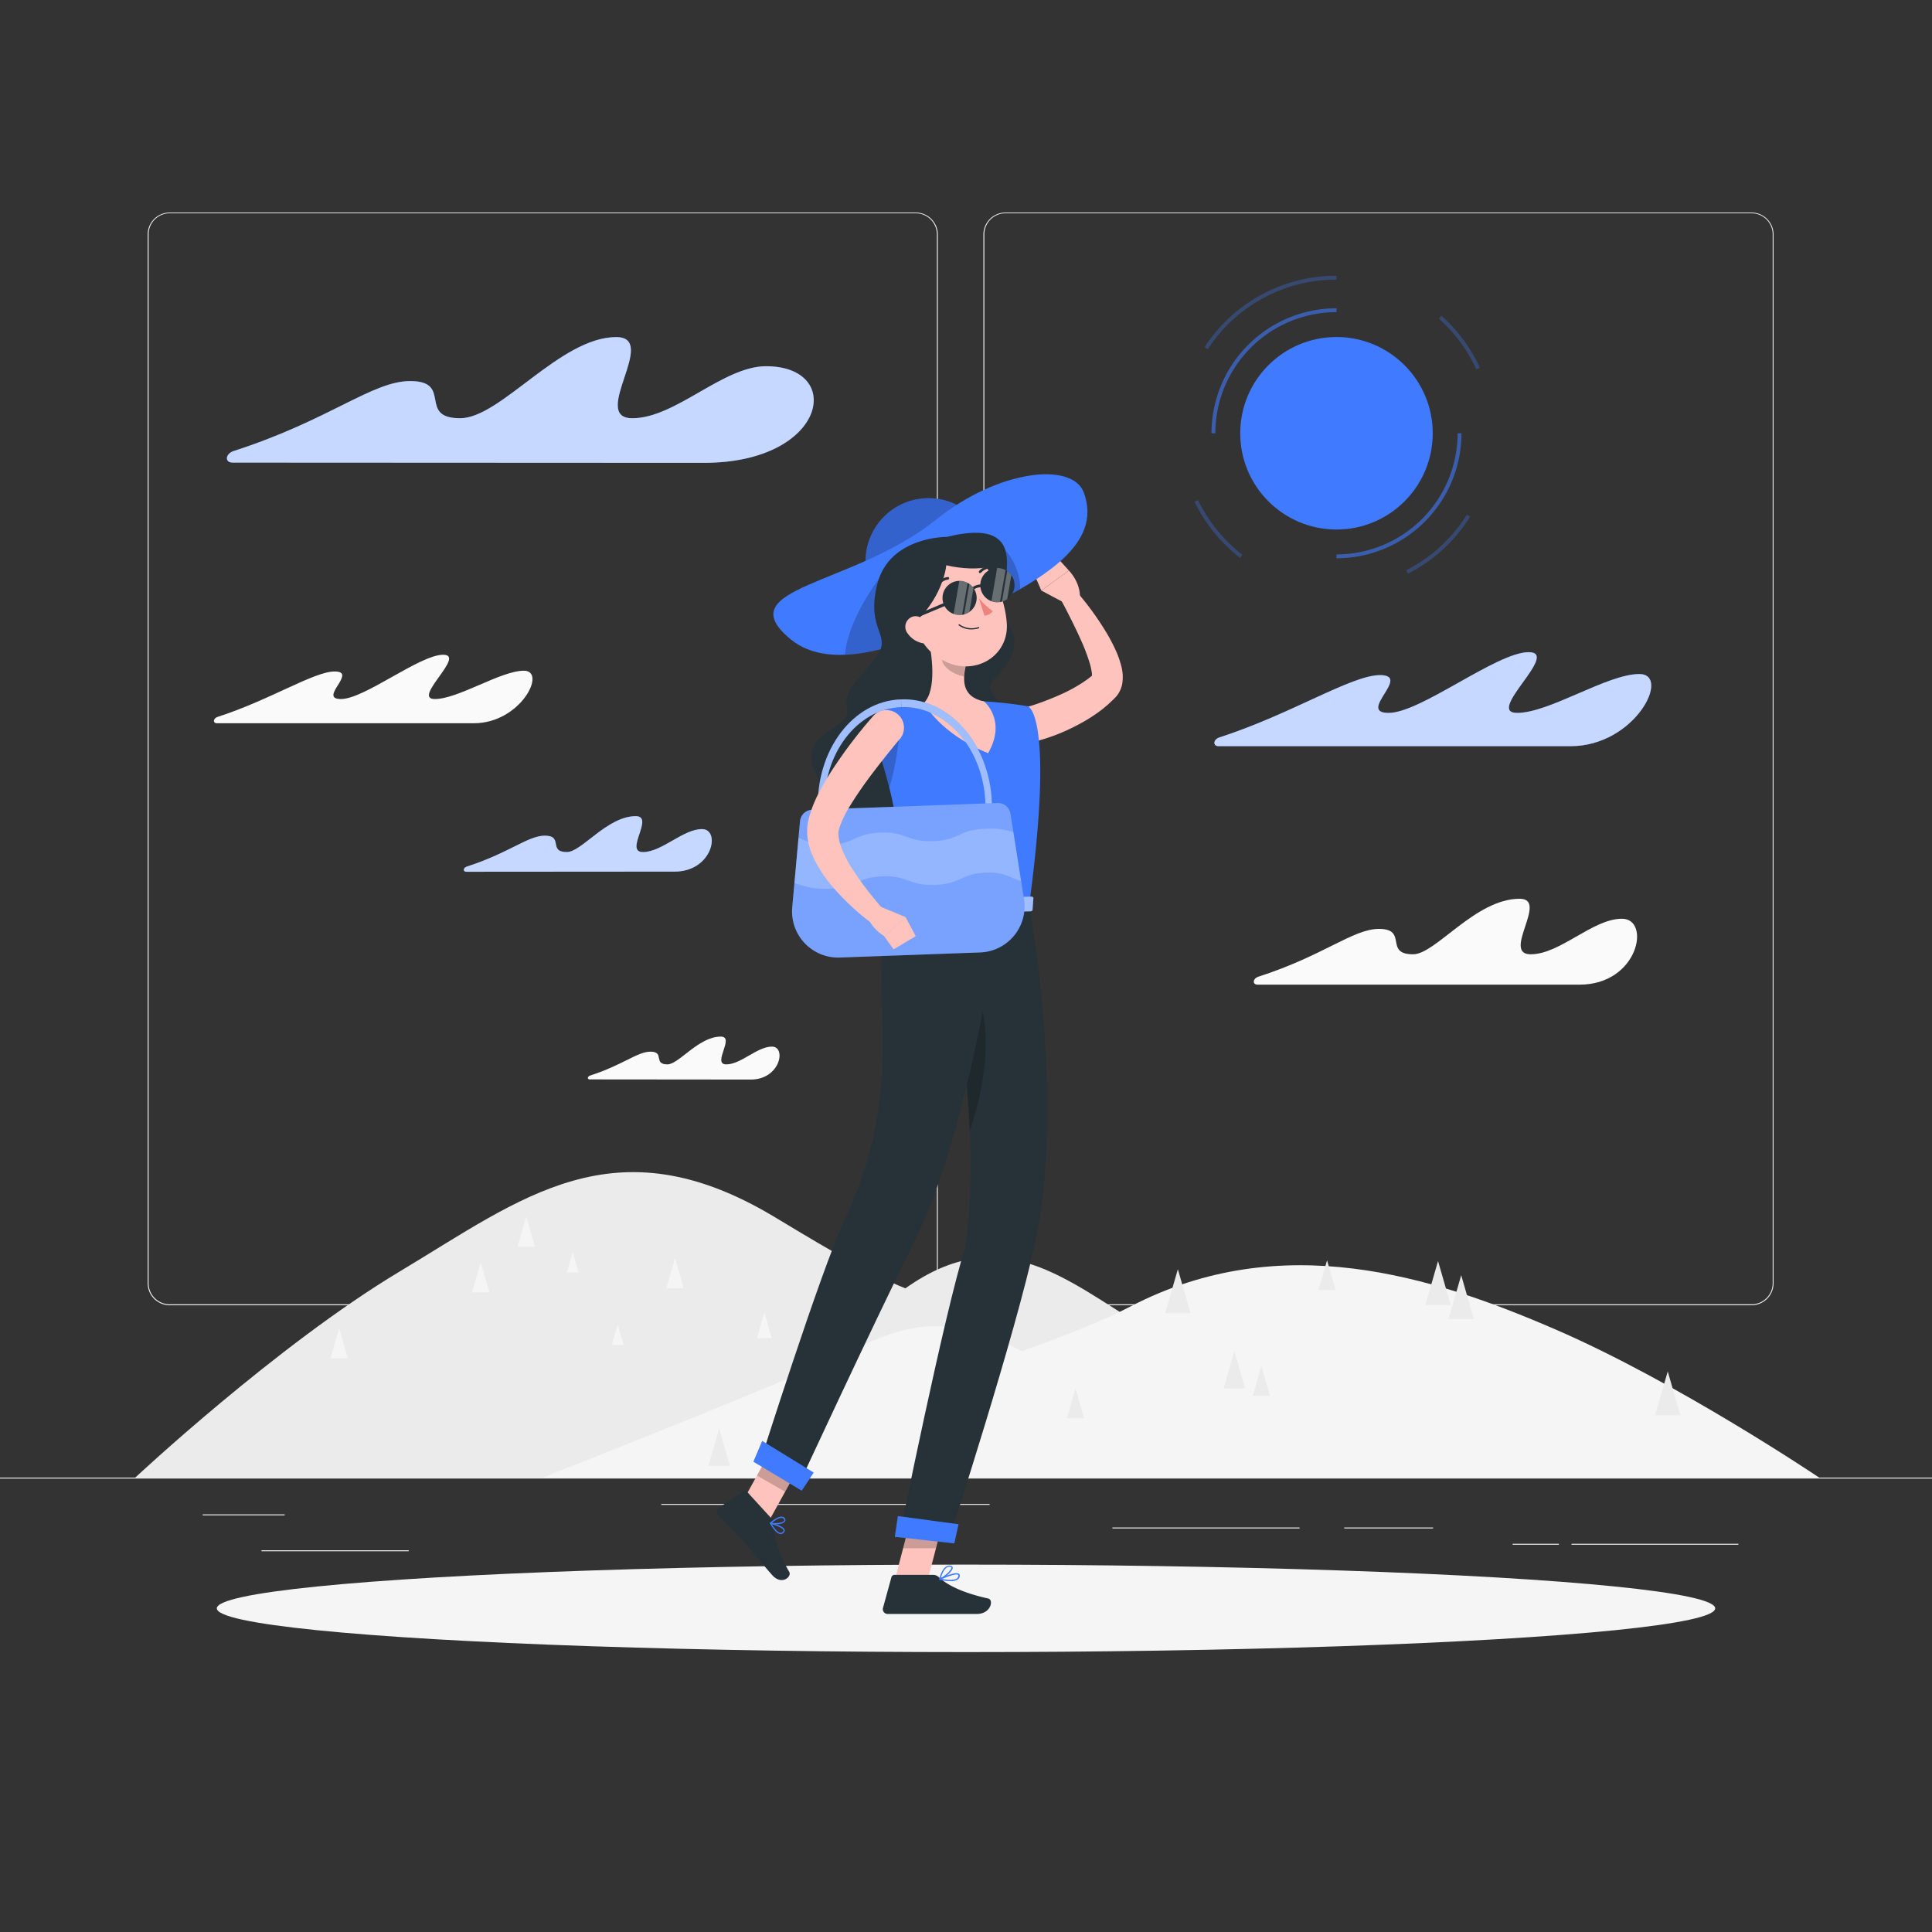 
<svg class="animated" id="freepik_stories-sunny-day" xmlns="http://www.w3.org/2000/svg" viewBox="0 0 500 500" version="1.1" xmlns:xlink="http://www.w3.org/1999/xlink" xmlns:svgjs="http://svgjs.com/svgjs"><rect x="0" y="0" width="500" height="500" fill="#333333" stroke="none"/><g id="freepik--background-complete--inject-92" class="animable" style="transform-origin: 250px 228.23px;"><rect y="382.4" width="500" height="0.25" style="fill: rgb(235, 235, 235); transform-origin: 250px 382.525px;" id="el0nlo0cvmfqto" class="animable"></rect><rect x="52.46" y="391.92" width="21.21" height="0.25" style="fill: rgb(235, 235, 235); transform-origin: 63.065px 392.045px;" id="el5leb92tmr15" class="animable"></rect><rect x="171.14" y="389.21" width="84.97" height="0.25" style="fill: rgb(235, 235, 235); transform-origin: 213.625px 389.335px;" id="elhksc1cmwy7v" class="animable"></rect><rect x="67.67" y="401.21" width="38.11" height="0.25" style="fill: rgb(235, 235, 235); transform-origin: 86.725px 401.335px;" id="eljkd9yi4kqib" class="animable"></rect><rect x="406.71" y="399.53" width="43.19" height="0.25" style="fill: rgb(235, 235, 235); transform-origin: 428.305px 399.655px;" id="ellddvi9waes" class="animable"></rect><rect x="391.47" y="399.53" width="11.97" height="0.25" style="fill: rgb(235, 235, 235); transform-origin: 397.455px 399.655px;" id="elwhefqpsracn" class="animable"></rect><rect x="347.89" y="395.31" width="23" height="0.25" style="fill: rgb(235, 235, 235); transform-origin: 359.39px 395.435px;" id="elcxndhicuvph" class="animable"></rect><rect x="287.89" y="395.31" width="48.44" height="0.25" style="fill: rgb(235, 235, 235); transform-origin: 312.11px 395.435px;" id="eli9lxoz5qxpk" class="animable"></rect><path d="M237,337.8H43.91a5.71,5.71,0,0,1-5.7-5.71V60.66A5.71,5.71,0,0,1,43.91,55H237a5.71,5.71,0,0,1,5.71,5.71V332.09A5.71,5.71,0,0,1,237,337.8ZM43.91,55.2a5.46,5.46,0,0,0-5.45,5.46V332.09a5.46,5.46,0,0,0,5.45,5.46H237a5.47,5.47,0,0,0,5.46-5.46V60.66A5.47,5.47,0,0,0,237,55.2Z" style="fill: rgb(235, 235, 235); transform-origin: 140.46px 196.4px;" id="elntiuk1leqc" class="animable"></path><path d="M453.31,337.8H260.21a5.72,5.72,0,0,1-5.71-5.71V60.66A5.72,5.72,0,0,1,260.21,55h193.1A5.71,5.71,0,0,1,459,60.66V332.09A5.71,5.71,0,0,1,453.31,337.8ZM260.21,55.2a5.47,5.47,0,0,0-5.46,5.46V332.09a5.47,5.47,0,0,0,5.46,5.46h193.1a5.47,5.47,0,0,0,5.46-5.46V60.66a5.47,5.47,0,0,0-5.46-5.46Z" style="fill: rgb(235, 235, 235); transform-origin: 356.75px 196.4px;" id="eleoru692kgbm" class="animable"></path><path d="M296.32,343.58c-20.52-12.3-37.07-27.9-62-10.16-10.3-4-26.56-14.11-34.16-18.64-41.14-24.55-65-4.73-96.75,14.3S35,382.4,35,382.4H365.31S317,356,296.32,343.58Z" style="fill: rgb(235, 235, 235); transform-origin: 200.155px 342.874px;" id="eli4topc28f9k" class="animable"></path><path d="M209.45,354.44c20.52-8.86,30-17.55,55-4.77,11.22-3.95,21.09-7.9,28.27-11.63,38.87-20.17,77.95-7.76,109.68,5.95S470.8,382.4,470.8,382.4H140.46S188.8,363.35,209.45,354.44Z" style="fill: rgb(245, 245, 245); transform-origin: 305.63px 354.922px;" id="el0n486buxbnlb" class="animable"></path><path d="M122.59,187.18c12.2,0,19-13.6,13-13.6s-17,7.33-23.06,7.33,8.23-11.46,2.16-11.46-20.37,11.46-26.44,11.46,4.43-7.13-1.64-7.13c-5.36,0-16.75,7.39-30.29,11.75-1.19.38-1.31,1.65-.15,1.65Z" style="fill: rgb(250, 250, 250); transform-origin: 96.583px 178.315px;" id="el9vkkp8b26uj" class="animable"></path><path d="M408.76,254.83c15.3,0,18.58-17.06,11-17.06s-16,9.2-23.62,9.2,4.76-14.37-2.85-14.37c-11.47,0-21.73,14.37-27.58,14.37-7.61,0-1.22-6.57-8.83-6.57-6.72,0-14.22,6.89-31.19,12.36-1.5.48-1.65,2.07-.2,2.07Z" style="fill: rgb(250, 250, 250); transform-origin: 374.08px 243.715px;" id="el3pabwcwavef" class="animable"></path><path d="M194.29,279.39c7.65,0,9.29-8.53,5.48-8.53s-8,4.6-11.81,4.6,2.38-7.19-1.43-7.19c-5.73,0-10.86,7.19-13.79,7.19-3.8,0-.61-3.29-4.41-3.29-3.36,0-7.11,3.44-15.6,6.18-.74.24-.82,1-.1,1Z" style="fill: rgb(250, 250, 250); transform-origin: 176.937px 273.83px;" id="el5id01o6649" class="animable"></path><polygon points="186.12 369.68 183.33 379.35 188.91 379.35 186.12 369.68" style="fill: rgb(235, 235, 235); transform-origin: 186.12px 374.515px;" id="elcsc5ki319ig" class="animable"></polygon><polygon points="278.33 359.33 276.11 367.04 280.56 367.04 278.33 359.33" style="fill: rgb(235, 235, 235); transform-origin: 278.335px 363.185px;" id="elzzix0afnueh" class="animable"></polygon><polygon points="372.16 326.36 368.88 337.72 375.44 337.72 372.16 326.36" style="fill: rgb(235, 235, 235); transform-origin: 372.16px 332.04px;" id="el0ov69uthh6gh" class="animable"></polygon><polygon points="431.61 354.92 428.33 366.29 434.89 366.29 431.61 354.92" style="fill: rgb(235, 235, 235); transform-origin: 431.61px 360.605px;" id="elkuo25rk33qp" class="animable"></polygon><polygon points="378.16 330.02 374.88 341.39 381.44 341.39 378.16 330.02" style="fill: rgb(235, 235, 235); transform-origin: 378.16px 335.705px;" id="elm45p6esz7j" class="animable"></polygon><polygon points="319.45 349.67 316.66 359.33 322.24 359.33 319.45 349.67" style="fill: rgb(235, 235, 235); transform-origin: 319.45px 354.5px;" id="elu0f493ik2a9" class="animable"></polygon><polygon points="326.44 353.52 324.22 361.22 328.67 361.22 326.44 353.52" style="fill: rgb(235, 235, 235); transform-origin: 326.445px 357.37px;" id="eln6cd62jw7ho" class="animable"></polygon><polygon points="343.44 326.17 341.22 333.87 345.67 333.87 343.44 326.17" style="fill: rgb(235, 235, 235); transform-origin: 343.445px 330.02px;" id="el984z4t3i0cr" class="animable"></polygon><polygon points="304.83 328.47 301.55 339.83 308.11 339.83 304.83 328.47" style="fill: rgb(235, 235, 235); transform-origin: 304.83px 334.15px;" id="eluhlhu4pme7i" class="animable"></polygon><polygon points="136.19 314.84 138.44 322.63 133.94 322.63 136.19 314.84" style="fill: rgb(245, 245, 245); transform-origin: 136.19px 318.735px;" id="el46m0gfsmw94" class="animable"></polygon><polygon points="87.77 343.76 90.02 351.55 85.52 351.55 87.77 343.76" style="fill: rgb(245, 245, 245); transform-origin: 87.77px 347.655px;" id="elomavtdrorfq" class="animable"></polygon><polygon points="124.41 326.69 126.66 334.48 122.16 334.48 124.41 326.69" style="fill: rgb(245, 245, 245); transform-origin: 124.41px 330.585px;" id="elhpnpg18xi8r" class="animable"></polygon><polygon points="197.82 339.69 199.73 346.32 195.9 346.32 197.82 339.69" style="fill: rgb(245, 245, 245); transform-origin: 197.815px 343.005px;" id="eluw6bwmlfq8q" class="animable"></polygon><polygon points="159.87 342.8 161.39 348.08 158.34 348.08 159.87 342.8" style="fill: rgb(245, 245, 245); transform-origin: 159.865px 345.44px;" id="el0jscuqcypusf" class="animable"></polygon><polygon points="148.21 324.05 149.74 329.33 146.69 329.33 148.21 324.05" style="fill: rgb(245, 245, 245); transform-origin: 148.215px 326.69px;" id="elsubyz5wbnhd" class="animable"></polygon><polygon points="174.69 325.62 176.94 333.41 172.44 333.41 174.69 325.62" style="fill: rgb(245, 245, 245); transform-origin: 174.69px 329.515px;" id="el5m7cjs862a" class="animable"></polygon></g><g id="freepik--Shadow--inject-92" class="animable" style="transform-origin: 250px 416.24px;"><ellipse id="freepik--path--inject-92" cx="250" cy="416.24" rx="193.89" ry="11.32" style="fill: rgb(245, 245, 245); transform-origin: 250px 416.24px;" class="animable"></ellipse></g><g id="freepik--sun-and-clouds--inject-92" class="animable" style="transform-origin: 243.033px 148.485px;"><circle cx="345.88" cy="112.13" r="24.91" style="fill: rgb(64, 123, 255); transform-origin: 345.88px 112.13px;" id="elz7lkhy667l" class="animable"></circle><g id="el5rr8oaqtikt"><path d="M382.07,95.6a39.69,39.69,0,0,0-9.7-13.14l.67-.74A40.59,40.59,0,0,1,383,95.19Z" style="fill: rgb(64, 123, 255); opacity: 0.3; transform-origin: 377.685px 88.66px;" class="animable"></path></g><g id="el7wivoj01xt"><path d="M312.58,90.38l-.84-.55a40.68,40.68,0,0,1,34.14-18.47v1A39.66,39.66,0,0,0,312.58,90.38Z" style="fill: rgb(64, 123, 255); opacity: 0.3; transform-origin: 328.81px 80.87px;" class="animable"></path></g><g id="elo91rwpw104r"><path d="M320.93,144.38a41.18,41.18,0,0,1-11.78-14.52l.9-.44a40.21,40.21,0,0,0,11.49,14.17Z" style="fill: rgb(64, 123, 255); opacity: 0.3; transform-origin: 315.345px 136.9px;" class="animable"></path></g><g id="el6r8rvuhien7"><path d="M364.38,148.47l-.46-.89a39.87,39.87,0,0,0,15.71-14.39l.84.53A40.81,40.81,0,0,1,364.38,148.47Z" style="fill: rgb(64, 123, 255); opacity: 0.3; transform-origin: 372.195px 140.83px;" class="animable"></path></g><g id="elxstq5ikde7"><path d="M314.53,112.13h-1a32.38,32.38,0,0,1,32.35-32.35v1A31.38,31.38,0,0,0,314.53,112.13Z" style="fill: rgb(64, 123, 255); opacity: 0.6; transform-origin: 329.705px 95.955px;" class="animable"></path></g><g id="el64v284ms5d"><path d="M345.88,144.48v-1a31.38,31.38,0,0,0,31.35-31.35h1A32.38,32.38,0,0,1,345.88,144.48Z" style="fill: rgb(64, 123, 255); opacity: 0.6; transform-origin: 362.055px 128.305px;" class="animable"></path></g><path d="M182.2,119.78c31.74,0,36.54-25,16.05-25-11.14,0-23.44,13.46-34.59,13.46s7-21-4.18-21c-14.49,0-29.95,21-40.38,21-11.15,0-1.79-9.62-12.94-9.62-9.84,0-20.82,10.09-45.68,18.1-2.18.7-2.4,3-.29,3Z" style="fill: rgb(64, 123, 255); transform-origin: 134.657px 103.51px;" id="elm4udmh9l5b" class="animable"></path><g id="elyiu7jnvafrd"><path d="M182.2,119.78c31.74,0,36.54-25,16.05-25-11.14,0-23.44,13.46-34.59,13.46s7-21-4.18-21c-14.49,0-29.95,21-40.38,21-11.15,0-1.79-9.62-12.94-9.62-9.84,0-20.82,10.09-45.68,18.1-2.18.7-2.4,3-.29,3Z" style="fill: rgb(255, 255, 255); opacity: 0.7; transform-origin: 134.657px 103.51px;" class="animable"></path></g><path d="M406.47,193.11c16.74,0,26.11-18.67,17.79-18.67S401,184.5,392.63,184.5s11.29-15.72,3-15.72-27.93,15.72-36.25,15.72,6.07-9.78-2.25-9.78c-7.36,0-23,10.13-41.54,16.12-1.63.52-1.79,2.27-.21,2.27Z" style="fill: rgb(64, 123, 255); transform-origin: 370.811px 180.945px;" id="el8p2xi93ofhy" class="animable"></path><g id="elwurdp7vldcn"><path d="M406.47,193.11c16.74,0,26.11-18.67,17.79-18.67S401,184.5,392.63,184.5s11.29-15.72,3-15.72-27.93,15.72-36.25,15.72,6.07-9.78-2.25-9.78c-7.36,0-23,10.13-41.54,16.12-1.63.52-1.79,2.27-.21,2.27Z" style="fill: rgb(255, 255, 255); opacity: 0.7; transform-origin: 370.811px 180.945px;" class="animable"></path></g><path d="M174.57,225.57c9.9,0,12-11,7.1-11s-10.36,5.94-15.28,5.94,3.08-9.29-1.85-9.29c-7.42,0-14,9.29-17.83,9.29-4.92,0-.79-4.24-5.71-4.24-4.35,0-9.2,4.45-20.18,8-1,.31-1.06,1.34-.13,1.34Z" style="fill: rgb(64, 123, 255); transform-origin: 152.119px 218.415px;" id="elf1lf0hjo98q" class="animable"></path><g id="el4134ehg2uh8"><path d="M174.57,225.57c9.9,0,12-11,7.1-11s-10.36,5.94-15.28,5.94,3.08-9.29-1.85-9.29c-7.42,0-14,9.29-17.83,9.29-4.92,0-.79-4.24-5.71-4.24-4.35,0-9.2,4.45-20.18,8-1,.31-1.06,1.34-.13,1.34Z" style="fill: rgb(255, 255, 255); opacity: 0.7; transform-origin: 152.119px 218.415px;" class="animable"></path></g></g><g id="freepik--Character--inject-92" class="animable animator-active" style="transform-origin: 238.069px 270.216px;"><path d="M264.53,183.35l1.25-.37,1.35-.41c.9-.28,1.79-.6,2.68-.92q2.69-1,5.21-2.15a40.21,40.21,0,0,0,4.81-2.62c.39-.23.73-.5,1.1-.74a10.59,10.59,0,0,0,1.05-.78l.51-.4c.15-.11.44-.38.22-.13s-.22.48-.19.46a3.4,3.4,0,0,0,0-1.45,16.17,16.17,0,0,0-.57-2.43,47.07,47.07,0,0,0-2-5.3c-1.58-3.56-3.41-7.2-5.28-10.71l3.68-2.61A76.53,76.53,0,0,1,285.9,163a46.62,46.62,0,0,1,3.09,5.84,24.73,24.73,0,0,1,1.17,3.44,11.06,11.06,0,0,1,.28,4.64,7.18,7.18,0,0,1-1.46,3.22,12.12,12.12,0,0,1-.89.92l-.64.61a15.9,15.9,0,0,1-1.31,1.17c-.45.37-.89.77-1.36,1.09a41.05,41.05,0,0,1-5.74,3.61,50.17,50.17,0,0,1-6,2.73c-1,.38-2.06.74-3.11,1.06s-2.06.62-3.29.9Z" style="fill: rgb(255, 195, 189); transform-origin: 277.548px 172.51px;" id="elw8unkbo1io8" class="animable"></path><path d="M276.16,156.37l-6.66-3.53,7.12-5.2s3.65,3.58,2.73,8.37Z" style="fill: rgb(255, 195, 189); transform-origin: 274.499px 152.005px;" id="el3yfeyy9mzab" class="animable"></path><polygon points="266.54 146.03 272.55 143.15 276.62 147.64 269.5 152.84 266.54 146.03" style="fill: rgb(255, 195, 189); transform-origin: 271.58px 147.995px;" id="elf5904eh0wk" class="animable"></polygon><polygon points="231.48 409.3 239.78 410.09 244.84 390.68 236.54 389.88 231.48 409.3" style="fill: rgb(255, 195, 189); transform-origin: 238.16px 399.985px;" id="elc0tnwcbpl37" class="animable"></polygon><polygon points="191.3 390.2 198.59 394.38 208.1 377.18 200.81 373 191.3 390.2" style="fill: rgb(255, 195, 189); transform-origin: 199.7px 383.69px;" id="el5jni9b1wn2w" class="animable"></polygon><path d="M199.67,393l-6.4-7a.66.66,0,0,0-.88-.11l-6.27,4.26a1.36,1.36,0,0,0-.2,2c2.28,2.41,3.49,3.45,6.31,6.53,1.73,1.9,5.27,6.34,7.66,9s5.11.4,4.35-.91c-3.41-5.84-3.89-9.44-4-12.34A2.28,2.28,0,0,0,199.67,393Z" style="fill: rgb(38, 50, 56); transform-origin: 194.971px 397.344px;" id="elzogmg2ohs7d" class="animable"></path><path d="M241.49,407.57h-10a.84.84,0,0,0-.79.61l-2.18,7.93a1.24,1.24,0,0,0,1.22,1.58c3.53,0,5.21,0,9.61,0h13.46c3.66,0,4.43-3.7,2.92-4-6.79-1.5-10.71-3.57-12.8-5.55A2.1,2.1,0,0,0,241.49,407.57Z" style="fill: rgb(38, 50, 56); transform-origin: 242.466px 412.63px;" id="elp4m36iijqw" class="animable"></path><g id="elhedtueo23jb"><polygon points="244.83 390.69 242.23 400.69 233.72 400.69 236.53 389.89 244.83 390.69" style="opacity: 0.2; transform-origin: 239.275px 395.29px;" class="animable"></polygon></g><g id="el62f61rznunx"><polygon points="200.81 373 208.1 377.19 203.19 386.05 195.9 381.87 200.81 373" style="opacity: 0.2; transform-origin: 202px 379.525px;" class="animable"></polygon></g><circle cx="240.31" cy="145.23" r="16.31" style="fill: rgb(64, 123, 255); transform-origin: 240.31px 145.23px;" id="elxnyfatwa23e" class="animable"></circle><g id="el9k21818jdyi"><circle cx="240.31" cy="145.23" r="16.31" style="opacity: 0.2; transform-origin: 240.31px 145.23px;" class="animable"></circle></g><path d="M247.71,160.63c-13,5.9-32.34,13.82-43.22,4.72-16.13-13.49,16.3-13.59,37.83-30.91,16.2-13,35.26-14.94,38.18-6.94C285.29,140.61,271.15,150,247.71,160.63Z" style="fill: rgb(64, 123, 255); transform-origin: 240.788px 146.112px;" id="elde5arb5rzp" class="animable"></path><g id="elkgys5kmlnhj"><path d="M256.46,139.84c-6-1.85-23.68,4.1-23.68,4.1-3.08,1.93-13.34,15.34-14.1,25.51,9.67-.39,20.66-5,29-8.82,6.14-2.78,11.65-5.48,16.34-8.19C264.15,147.42,260.77,141.17,256.46,139.84Z" style="opacity: 0.2; transform-origin: 241.352px 154.467px;" class="animable"></path></g><path d="M245.07,138.94s-14.85-.15-18,12.13,4.06,13.1-.33,19-8.61,8.44-7.5,13.33-10.19,5.83-9.17,13.07c3.22,22.77,53.66,16.26,54.14-.08s-12.08-15.44-6.64-20.88,6.72-10.78,2.39-14.83S271,132.61,245.07,138.94Z" style="fill: rgb(38, 50, 56); transform-origin: 237.114px 174.541px;" id="elpv49xqzqoqf" class="animable"></path><path d="M266,182.78s7,1.76.35,51.51l-34.27,1c2.22-17.05-.67-29.05-6.09-45.38a5.42,5.42,0,0,1,4.4-6.83c2.5-.44,5.55-.89,8.65-1.13a109.09,109.09,0,0,1,15.56-.44A105.58,105.58,0,0,1,266,182.78Z" style="fill: rgb(64, 123, 255); transform-origin: 247.502px 208.349px;" id="elybt8zilcsfa" class="animable"></path><g id="elejwbtpeh1lv"><path d="M232.75,189.06,227,192.94c1.23,3.81,2.3,7.4,3.18,10.91C231.82,198.58,232.86,190.78,232.75,189.06Z" style="opacity: 0.2; transform-origin: 229.879px 196.455px;" class="animable"></path></g><path d="M240.11,164.36c1.12,5,2.36,14.13-1,17.57,0,0,3.94,7.79,16.61,13,4.9-8.56-1.05-13.4-1.05-13.4-5.62-1.18-5.6-5.32-4.74-9.24Z" style="fill: rgb(255, 195, 189); transform-origin: 248.383px 179.645px;" id="el75uh87fbpsl" class="animable"></path><g id="ellax36gye5f"><path d="M244.1,167.58l5.79,4.66a15.92,15.92,0,0,0-.4,2.78c-2.14-.25-5.41-2.07-5.7-4.29A8.77,8.77,0,0,1,244.1,167.58Z" style="opacity: 0.2; transform-origin: 246.825px 171.3px;" class="animable"></path></g><path d="M234.76,157c3,7.81,4.15,11.18,9.48,14,8,4.22,16.95-1.21,16.31-9.77-.57-7.71-5.44-19.19-14.25-19.87A11.44,11.44,0,0,0,234.76,157Z" style="fill: rgb(255, 195, 189); transform-origin: 247.265px 156.892px;" id="elkpi763kyy0o" class="animable"></path><path d="M244.94,143.69c.62,5.42-3.61,13.75-8.27,17.31.17,4.72-8.23.65-6.89-7.06S243.88,134.42,244.94,143.69Z" style="fill: rgb(38, 50, 56); transform-origin: 237.318px 151.653px;" id="el4y8xerflpwj" class="animable"></path><path d="M245.13,156.57l-14.9,6.25a.39.39,0,0,1-.52-.21h0a.4.4,0,0,1,.21-.52l14.91-6.25a.4.4,0,0,1,.52.21h0A.41.41,0,0,1,245.13,156.57Z" style="fill: rgb(38, 50, 56); transform-origin: 237.528px 159.332px;" id="el50mq09769uu" class="animable"></path><path d="M241,144.56c2.46,2.74,18.62,4.15,16.55-.34C254.57,137.78,234.87,137.73,241,144.56Z" style="fill: rgb(38, 50, 56); transform-origin: 248.779px 143.265px;" id="eln8dsal72m2" class="animable"></path><path d="M234.88,163.9a6.11,6.11,0,0,0,3.92,2.56c2.12.38,3-1.56,2.21-3.45-.68-1.7-2.6-3.95-4.64-3.47A2.75,2.75,0,0,0,234.88,163.9Z" style="fill: rgb(255, 195, 189); transform-origin: 237.796px 162.991px;" id="elf52ij23eqv" class="animable"></path><path d="M266.38,234.29s9.31,50.88,1.6,86.93c-5.17,24.15-22.2,76.57-22.2,76.57l-13-.33s11.6-57.68,17.08-74.85c5-34.43-6-87.67-6-87.67Z" style="fill: rgb(38, 50, 56); transform-origin: 251.908px 316.04px;" id="el6hla0sulolh" class="animable"></path><g id="elpj8iv19giw"><path d="M253.89,259.44c-1.76-7.39-4.06-4.64-5.74,2.07,1.23,9.33,2.34,20.21,2.78,31.11C253.42,285.6,257,272.31,253.89,259.44Z" style="opacity: 0.2; transform-origin: 251.625px 273.828px;" class="animable"></path></g><polygon points="246.97 399.43 231.58 397.74 232.36 392.36 248.07 394.47 246.97 399.43" style="fill: rgb(64, 123, 255); transform-origin: 239.825px 395.895px;" id="elwo5hwmmiiye" class="animable"></polygon><path d="M258.9,234.61s-7.4,56.77-22.1,86.37c-11.87,23.92-30.37,63.91-30.37,63.91l-9.8-6.24s15.78-49.77,21.81-62.61c18.95-40.32,3.13-65.15,13.67-80.77Z" style="fill: rgb(38, 50, 56); transform-origin: 227.765px 309.75px;" id="el53m6ahxbti" class="animable"></path><polygon points="207.49 385.79 194.97 378.29 197.25 372.9 210.59 381.1 207.49 385.79" style="fill: rgb(64, 123, 255); transform-origin: 202.78px 379.345px;" id="el76qisvi10se" class="animable"></polygon><path d="M231.54,233.28l-1.46,3.11c-.11.24.17.48.57.46l36-1c.31,0,.56-.16.57-.36l.22-3.07c0-.22-.25-.39-.59-.38l-34.71,1A.61.61,0,0,0,231.54,233.28Z" style="fill: rgb(64, 123, 255); transform-origin: 248.748px 234.445px;" id="elo5tssruwxh" class="animable"></path><g id="el5mbda32zr32"><path d="M231.54,233.28l-1.46,3.11c-.11.24.17.48.57.46l36-1c.31,0,.56-.16.57-.36l.22-3.07c0-.22-.25-.39-.59-.38l-34.71,1A.61.61,0,0,0,231.54,233.28Z" style="fill: rgb(255, 255, 255); opacity: 0.5; transform-origin: 248.748px 234.445px;" class="animable"></path></g><path d="M236.31,237l-.93,0c-.19,0-.33-.08-.32-.2l.32-4c0-.12.17-.22.36-.22l.93,0c.18,0,.32.09.31.2l-.32,4C236.65,236.92,236.49,237,236.31,237Z" style="fill: rgb(38, 50, 56); transform-origin: 236.02px 234.79px;" id="elxfrw2gfplde" class="animable"></path><path d="M264,236.23l-.93,0c-.18,0-.32-.09-.31-.2l.32-4c0-.12.17-.22.35-.23l.93,0c.19,0,.33.08.32.2l-.32,4C264.34,236.13,264.18,236.23,264,236.23Z" style="fill: rgb(38, 50, 56); transform-origin: 263.72px 234.015px;" id="elsv1blf2lly" class="animable"></path><path d="M250.15,236.63l-.93,0c-.18,0-.33-.09-.32-.21l.32-4c0-.11.17-.21.36-.22l.93,0c.18,0,.33.09.32.21l-.32,4C250.5,236.52,250.34,236.62,250.15,236.63Z" style="fill: rgb(38, 50, 56); transform-origin: 249.865px 234.415px;" id="elazylvh9zk5h" class="animable"></path><path d="M248.36,155.15c.21.65.72,1.06,1.15.93s.6-.77.39-1.42-.72-1.07-1.14-.93S248.16,154.5,248.36,155.15Z" style="fill: rgb(38, 50, 56); transform-origin: 249.134px 154.904px;" id="el4cg4lvse89n" class="animable"></path><path d="M255.7,152.81c.2.64.71,1.06,1.14.93s.6-.78.39-1.42-.72-1.07-1.14-.93S255.49,152.16,255.7,152.81Z" style="fill: rgb(38, 50, 56); transform-origin: 256.466px 152.564px;" id="elca50hrgh1s" class="animable"></path><path d="M255.91,151.48l1.42-.95S256.92,152,255.91,151.48Z" style="fill: rgb(38, 50, 56); transform-origin: 256.62px 151.061px;" id="ellh5mphk0d1" class="animable"></path><path d="M253.31,154.76a18.17,18.17,0,0,0,3.63,3.4,2.93,2.93,0,0,1-2.17,1.17Z" style="fill: rgb(237, 132, 126); transform-origin: 255.125px 157.045px;" id="elsn87dmkzncr" class="animable"></path><path d="M252.06,162.85a5.51,5.51,0,0,1-3.94-1,.16.16,0,0,1,0-.24.17.17,0,0,1,.24,0,5.42,5.42,0,0,0,4.86.68.16.16,0,0,1,.21.11.15.15,0,0,1-.11.2A5.94,5.94,0,0,1,252.06,162.85Z" style="fill: rgb(38, 50, 56); transform-origin: 250.753px 162.228px;" id="elhr3ceylbij" class="animable"></path><path d="M242.59,151.8a.39.39,0,0,1-.18,0,.34.34,0,0,1-.12-.46,3.87,3.87,0,0,1,3-2,.33.33,0,0,1,.35.31.33.33,0,0,1-.31.35,3.24,3.24,0,0,0-2.41,1.7A.32.32,0,0,1,242.59,151.8Z" style="fill: rgb(38, 50, 56); transform-origin: 243.943px 150.576px;" id="elso8hy40225" class="animable"></path><path d="M256.83,147.13a.41.41,0,0,1-.16,0,3.26,3.26,0,0,0-2.76,1.06.33.33,0,0,1-.46.06.33.33,0,0,1-.06-.47,3.87,3.87,0,0,1,3.33-1.31.33.33,0,0,1,.11.63Z" style="fill: rgb(38, 50, 56); transform-origin: 255.171px 147.383px;" id="eljfd14kxie8t" class="animable"></path><path d="M254.43,152a.25.25,0,0,1-.17,0A3.28,3.28,0,0,0,251.5,153a.33.33,0,1,1-.52-.4,3.86,3.86,0,0,1,3.33-1.32.34.34,0,0,1,.31.36A.34.34,0,0,1,254.43,152Z" style="fill: rgb(38, 50, 56); transform-origin: 252.756px 152.209px;" id="el418ck95rfvb" class="animable"></path><path d="M233.18,181l.08,2c11.5-.42,21.25,10.7,21.77,24.84s-8.4,25.94-19.91,26.36l.08,2.05c12.42-.45,22.05-13.2,21.5-28.47S245.6,180.5,233.18,181Z" style="fill: rgb(64, 123, 255); transform-origin: 244.951px 208.617px;" id="el29gdrq9ukez" class="animable"></path><g id="elzsb65dq91w"><path d="M233.18,181l.08,2c11.5-.42,21.25,10.7,21.77,24.84s-8.4,25.94-19.91,26.36l.08,2.05c12.42-.45,22.05-13.2,21.5-28.47S245.61,180.5,233.18,181Z" style="fill: rgb(255, 255, 255); opacity: 0.5; transform-origin: 244.951px 208.617px;" class="animable"></path></g><path d="M233.18,181l.08,2c-11.5.41-20.42,12.22-19.91,26.36s10.27,25.26,21.77,24.84l.08,2.05c-12.42.45-23-11.56-23.52-26.83S220.76,181.41,233.18,181Z" style="fill: rgb(64, 123, 255); transform-origin: 223.43px 208.631px;" id="el4r25ekzobqb" class="animable"></path><g id="eler7mtwzpwya"><path d="M233.18,181l.08,2c-11.5.41-20.42,12.22-19.91,26.36s10.27,25.26,21.77,24.84l.08,2.05c-12.42.45-23-11.56-23.52-26.83S220.76,181.41,233.18,181Z" style="fill: rgb(255, 255, 255); opacity: 0.5; transform-origin: 223.43px 208.631px;" class="animable"></path></g><path d="M253.63,246.49l-36.27,1.32a11.94,11.94,0,0,1-12.33-13l.56-6.21,1.06-11.77.39-4.26a3.25,3.25,0,0,1,3.12-3l48-1.75a3.26,3.26,0,0,1,3.34,2.74l.76,4.76,2,12.66.74,4.67A11.93,11.93,0,0,1,253.63,246.49Z" style="fill: rgb(64, 123, 255); transform-origin: 235.069px 227.818px;" id="eldz0miaax02h" class="animable"></path><g id="elyxxr5j24li"><path d="M253.63,246.49l-36.27,1.32a11.94,11.94,0,0,1-12.33-13l.56-6.21,1.06-11.77.39-4.26a3.25,3.25,0,0,1,3.12-3l48-1.75a3.26,3.26,0,0,1,3.34,2.74l.76,4.76,2,12.66.74,4.67A11.93,11.93,0,0,1,253.63,246.49Z" style="fill: rgb(255, 255, 255); opacity: 0.3; transform-origin: 235.069px 227.818px;" class="animable"></path></g><g id="elw8xe254kh9j"><g style="opacity: 0.2; transform-origin: 234.92px 222.23px;" class="animable"><path d="M264.25,228c-2.63-.69-4.33-2.34-8.87-2.18-6.75.25-6.65,2.95-13.42,3.19s-6.85-2.45-13.62-2.2-6.67,2.94-13.43,3.19c-5,.18-6.27-.63-9.32-1.42l1.06-11.77c2.12.79,3.92,2,7.85,1.87,6.75-.25,6.65-3,13.42-3.21s6.85,2.47,13.62,2.22,6.67-3,13.43-3.2a19.1,19.1,0,0,1,7.28.85Z" style="fill: rgb(255, 255, 255); transform-origin: 234.92px 222.23px;" id="elhm9tt5yt1ri" class="animable"></path></g></g><path d="M232.76,191.36c-3,3.62-6.06,7.47-8.85,11.3-1.38,1.93-2.7,3.89-3.89,5.84a28.64,28.64,0,0,0-2.75,5.63,5.06,5.06,0,0,0-.26,2.13,10.64,10.64,0,0,0,.57,2.65,29.55,29.55,0,0,0,2.93,5.84,68,68,0,0,0,4.08,5.76c1.45,1.88,3,3.75,4.59,5.5l.08.09a2.26,2.26,0,0,1-3,3.32,61.87,61.87,0,0,1-11.35-10.61,33.19,33.19,0,0,1-4.45-7,18,18,0,0,1-1.4-4.49,13.33,13.33,0,0,1,.18-5.23,32.28,32.28,0,0,1,3.22-7.91,73.9,73.9,0,0,1,4.09-6.68,123,123,0,0,1,9.38-12.13,4.55,4.55,0,0,1,6.93,5.91Z" style="fill: rgb(255, 195, 189); transform-origin: 221.416px 211.788px;" id="el0s1eb3h5gy" class="animable"></path><path d="M227.42,234.47l7,2.9-5.58,4.91s-4.26-2.53-4.34-6Z" style="fill: rgb(255, 195, 189); transform-origin: 229.46px 238.375px;" id="el0n5my1q8o2m" class="animable"></path><polygon points="236.99 242.28 231.26 245.69 228.8 242.28 234.38 237.37 236.99 242.28" style="fill: rgb(255, 195, 189); transform-origin: 232.895px 241.53px;" id="elttvmvvmfrcb" class="animable"></polygon><path d="M202.27,397a1.22,1.22,0,0,1-.33,0c-1.05-.1-2.12-1.75-2.66-2.73a.15.15,0,0,1,0-.18.18.18,0,0,1,.17-.06c.34.09,3.27.86,3.6,1.87a.64.64,0,0,1-.14.64A1.28,1.28,0,0,1,202.27,397Zm-2.5-2.52c.79,1.34,1.6,2.15,2.2,2.21a.79.79,0,0,0,.69-.34.31.31,0,0,0,.08-.33C202.54,395.39,200.78,394.77,199.77,394.47Z" style="fill: rgb(64, 123, 255); transform-origin: 201.166px 395.519px;" id="el3mkltgxl9hu" class="animable"></path><path d="M202.07,394.35a6,6,0,0,1-2.7,0,.15.15,0,0,1-.11-.12.18.18,0,0,1,.05-.16c.07-.07,1.87-1.69,3.07-1.56a1,1,0,0,1,.75.43.67.67,0,0,1,0,.83A1.89,1.89,0,0,1,202.07,394.35Zm-2.29-.23c1,.16,2.73,0,3.12-.53.06-.09.12-.22-.05-.45a.67.67,0,0,0-.5-.29C201.53,392.76,200.29,393.69,199.78,394.12Z" style="fill: rgb(64, 123, 255); transform-origin: 201.266px 393.503px;" id="eld5eaw2s0rbq" class="animable"></path><path d="M245.93,409.19a13.38,13.38,0,0,1-2.73-.34.18.18,0,0,1-.13-.15.18.18,0,0,1,.09-.17c.41-.19,4.05-1.87,5-1.25a.54.54,0,0,1,.24.52,1.2,1.2,0,0,1-.49.93A3.27,3.27,0,0,1,245.93,409.19Zm-2.16-.57c1.08.21,3.07.47,3.9-.15a.91.91,0,0,0,.36-.69.22.22,0,0,0-.09-.22C247.43,407.21,245.28,408,243.77,408.62Z" style="fill: rgb(64, 123, 255); transform-origin: 245.737px 408.173px;" id="elufk54rmi3ag" class="animable"></path><path d="M243.23,408.85a.14.14,0,0,1-.1,0,.17.17,0,0,1-.06-.16c0-.15.86-3.74,2.83-3.51.5.06.63.3.66.5.12.91-2.17,2.75-3.26,3.2Zm2.49-3.39c-1.26,0-2,2.09-2.23,2.92,1.18-.62,2.82-2.11,2.74-2.7,0,0,0-.17-.37-.21Z" style="fill: rgb(64, 123, 255); transform-origin: 244.816px 407.025px;" id="elxksb78pvw5o" class="animable"></path><path d="M248.58,153.82l1.41-.94S249.58,154.35,248.58,153.82Z" style="fill: rgb(38, 50, 56); transform-origin: 249.285px 153.408px;" id="elezzw00xm0g" class="animable"></path><path d="M252.76,154.76a4.42,4.42,0,1,1-4.42-4.43A4.42,4.42,0,0,1,252.76,154.76Z" style="fill: rgb(38, 50, 56); transform-origin: 248.34px 154.75px;" id="elzaimg7e6hz" class="animable"></path><g id="el43w9p0gwg4w"><g style="opacity: 0.3; transform-origin: 249.365px 154.76px;" class="animable"><path d="M248.34,150.34h-.07l-1.48,8.55a4,4,0,0,0,1.55.29,3.43,3.43,0,0,0,.65-.05l1.43-8.28A4.54,4.54,0,0,0,248.34,150.34Z" style="fill: rgb(255, 255, 255); transform-origin: 248.605px 154.76px;" id="elwe719fu56kd" class="animable"></path><path d="M250.87,151.14,249.51,159a4.55,4.55,0,0,0,1.37-.65l1.06-6.19A4.11,4.11,0,0,0,250.87,151.14Z" style="fill: rgb(255, 255, 255); transform-origin: 250.725px 155.07px;" id="elbp5l59a0gxp" class="animable"></path></g></g><path d="M262.56,151.43a4.43,4.43,0,1,1-4.43-4.42A4.42,4.42,0,0,1,262.56,151.43Z" style="fill: rgb(38, 50, 56); transform-origin: 258.13px 151.44px;" id="elgwx61d3cs2o" class="animable"></path><g id="eld8qfjpqck4n"><g style="opacity: 0.3; transform-origin: 259.16px 151.426px;" class="animable"><path d="M258.14,147h-.08l-1.47,8.56a4.22,4.22,0,0,0,1.55.28,4.73,4.73,0,0,0,.65,0l1.43-8.29A4.6,4.6,0,0,0,258.14,147Z" style="fill: rgb(255, 255, 255); transform-origin: 258.405px 151.426px;" id="elxswoct1dgs" class="animable"></path><path d="M260.66,147.81l-1.36,7.89a4.22,4.22,0,0,0,1.37-.65l1.06-6.19A4.11,4.11,0,0,0,260.66,147.81Z" style="fill: rgb(255, 255, 255); transform-origin: 260.515px 151.755px;" id="el59tjkp7g9ju" class="animable"></path></g></g></g><defs>     <filter id="active" height="200%">         <feMorphology in="SourceAlpha" result="DILATED" operator="dilate" radius="2"></feMorphology>                <feFlood flood-color="#32DFEC" flood-opacity="1" result="PINK"></feFlood>        <feComposite in="PINK" in2="DILATED" operator="in" result="OUTLINE"></feComposite>        <feMerge>            <feMergeNode in="OUTLINE"></feMergeNode>            <feMergeNode in="SourceGraphic"></feMergeNode>        </feMerge>    </filter>    <filter id="hover" height="200%">        <feMorphology in="SourceAlpha" result="DILATED" operator="dilate" radius="2"></feMorphology>                <feFlood flood-color="#ff0000" flood-opacity="0.5" result="PINK"></feFlood>        <feComposite in="PINK" in2="DILATED" operator="in" result="OUTLINE"></feComposite>        <feMerge>            <feMergeNode in="OUTLINE"></feMergeNode>            <feMergeNode in="SourceGraphic"></feMergeNode>        </feMerge>            <feColorMatrix type="matrix" values="0   0   0   0   0                0   1   0   0   0                0   0   0   0   0                0   0   0   1   0 "></feColorMatrix>    </filter></defs></svg>